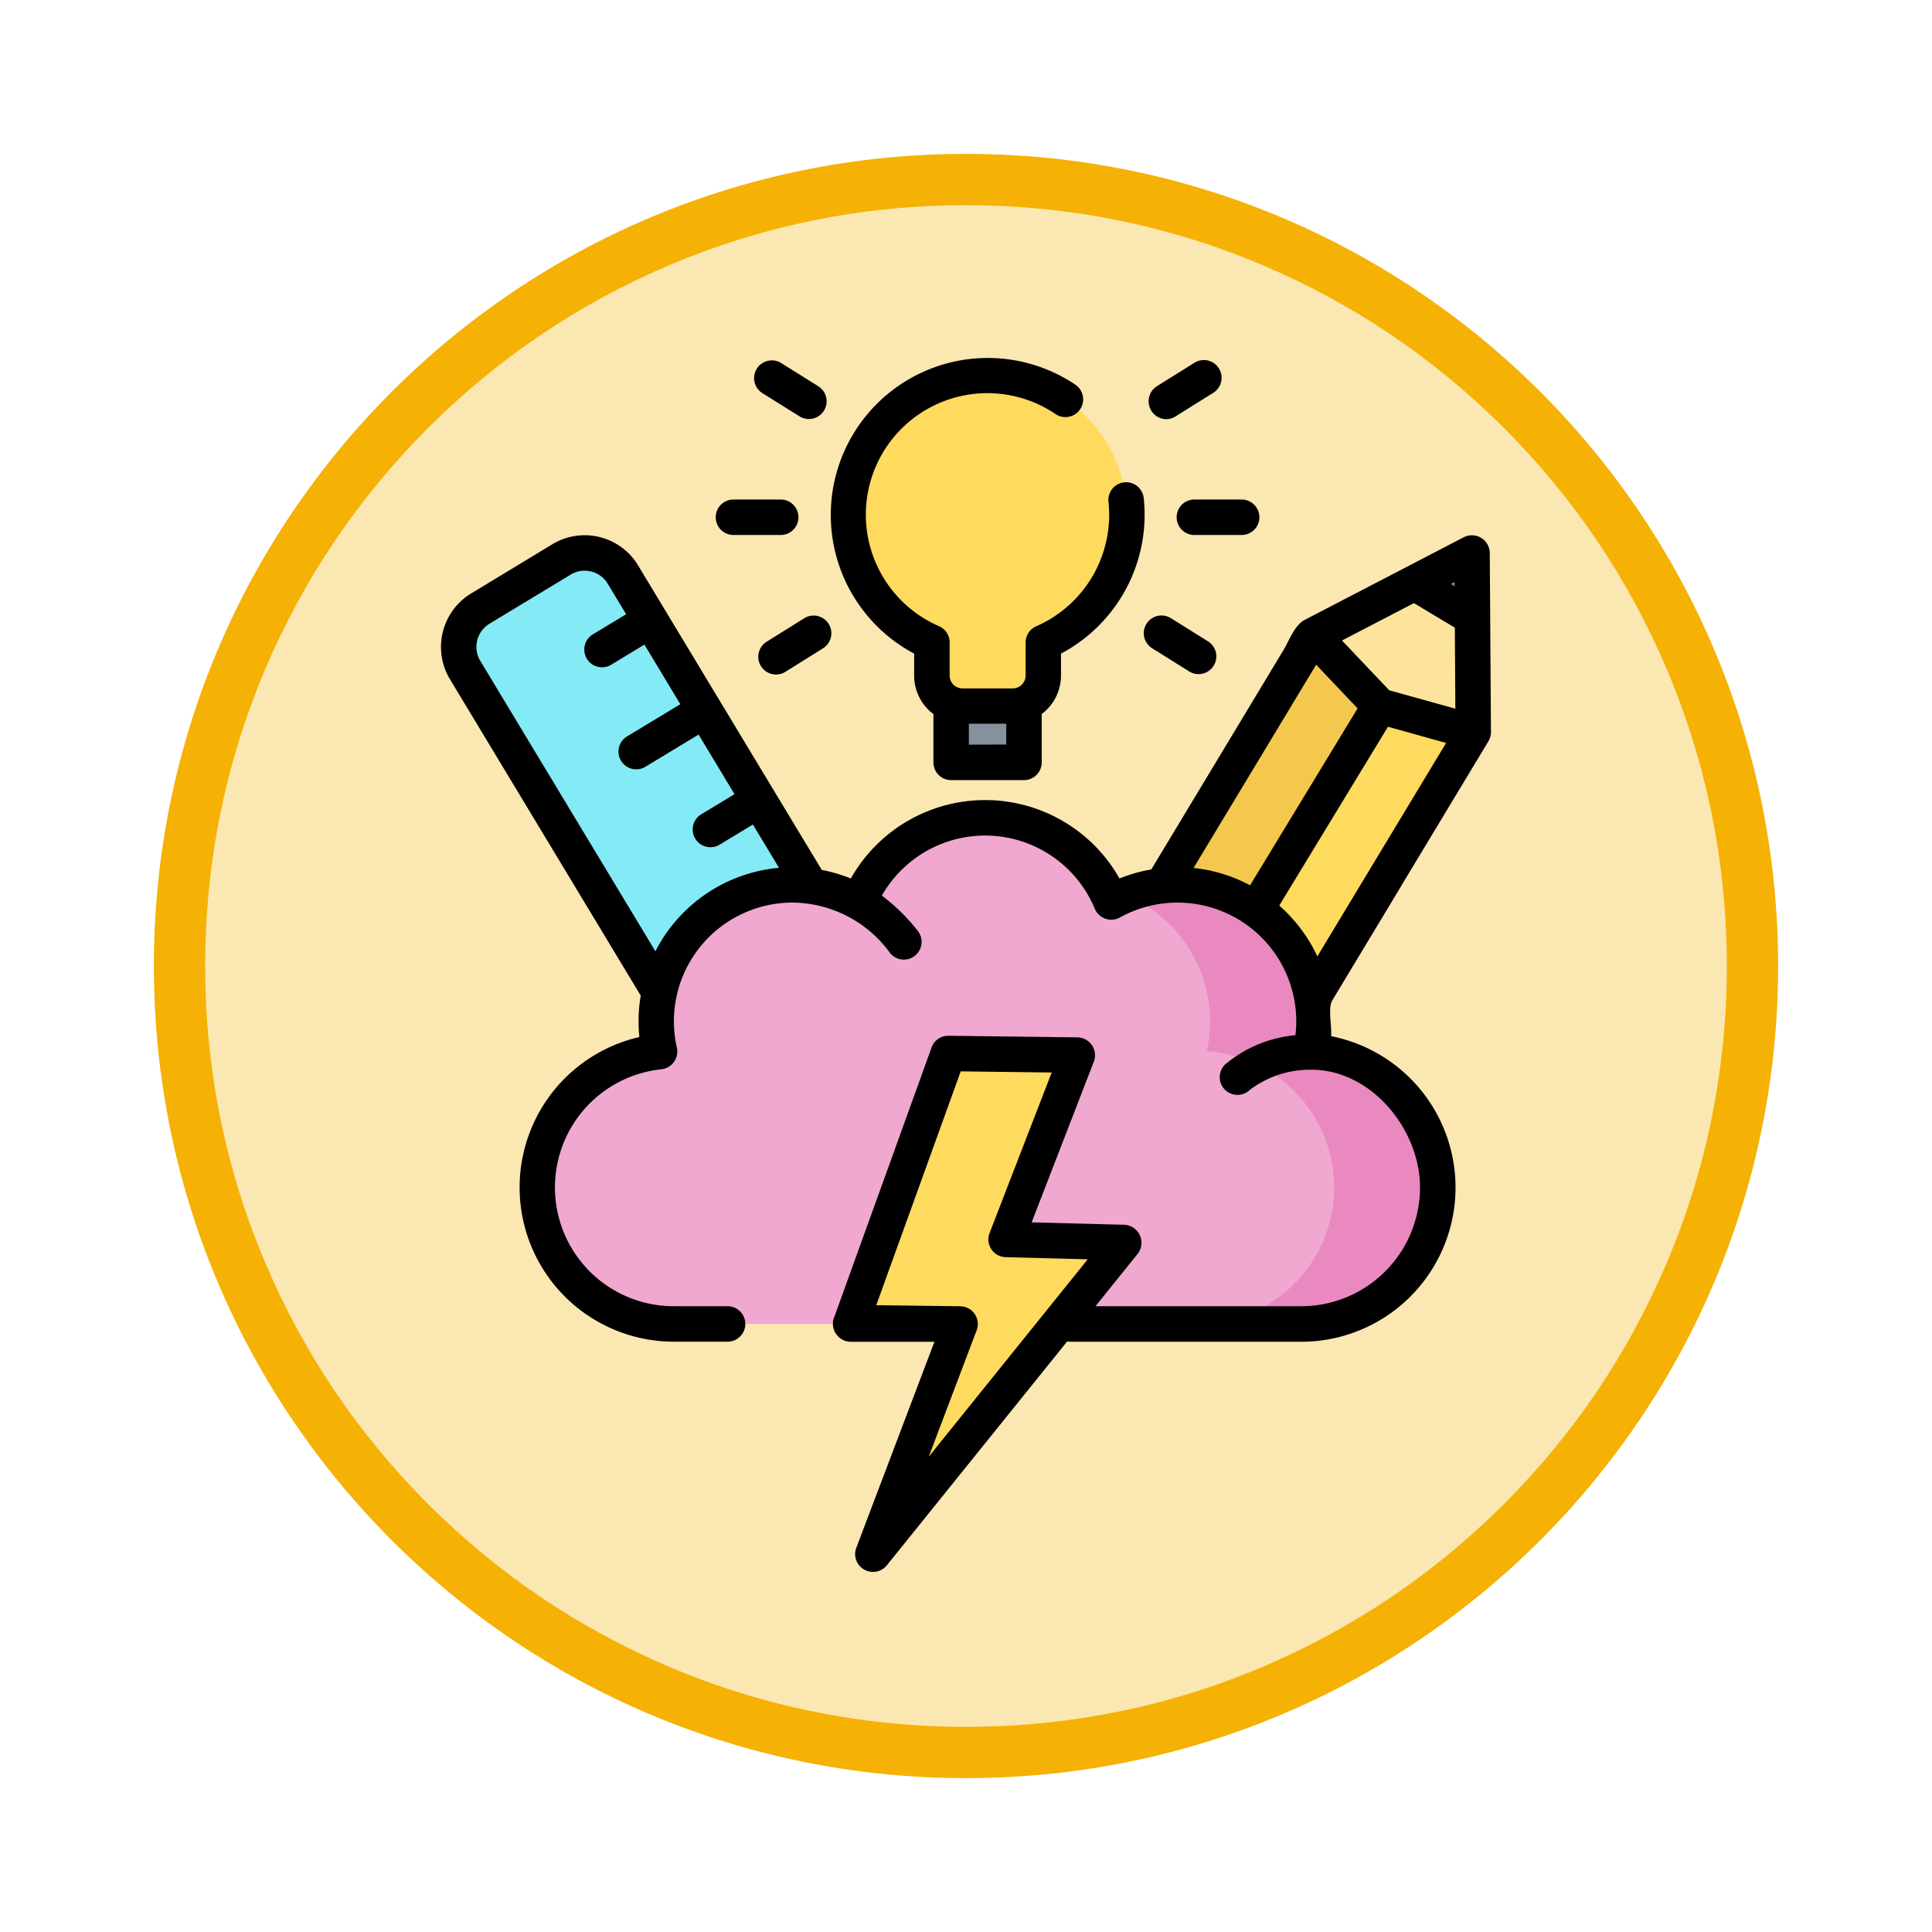 <svg xmlns="http://www.w3.org/2000/svg" xmlns:xlink="http://www.w3.org/1999/xlink" width="113" height="113" viewBox="0 0 113 113">
  <defs>
    <filter id="Trazado_982547" x="0" y="0" width="113" height="113" filterUnits="userSpaceOnUse">
      <feOffset dy="3" input="SourceAlpha"/>
      <feGaussianBlur stdDeviation="3" result="blur"/>
      <feFlood flood-opacity="0.161"/>
      <feComposite operator="in" in2="blur"/>
      <feComposite in="SourceGraphic"/>
    </filter>
  </defs>
  <g id="Grupo_1223812" data-name="Grupo 1223812" transform="translate(-1165 -1424.712)">
    <g id="Grupo_1211533" data-name="Grupo 1211533" transform="translate(840.229 -678)">
      <g id="Grupo_1210969" data-name="Grupo 1210969" transform="translate(333.771 2108.712)">
        <g id="Grupo_1210937" data-name="Grupo 1210937" transform="translate(0 0)">
          <g id="Grupo_1174742" data-name="Grupo 1174742">
            <g id="Grupo_1163948" data-name="Grupo 1163948">
              <g id="Grupo_1158168" data-name="Grupo 1158168" transform="translate(0)">
                <g id="Grupo_1152576" data-name="Grupo 1152576">
                  <g id="Grupo_1148633" data-name="Grupo 1148633">
                    <g id="Grupo_1148525" data-name="Grupo 1148525">
                      <g transform="matrix(1, 0, 0, 1, -9, -6)" filter="url(#Trazado_982547)">
                        <g id="Trazado_982547-2" data-name="Trazado 982547" transform="translate(9 6)" fill="#fbe7b2">
                          <path d="M 47.5 93.5 C 41.289 93.5 35.265 92.284 29.595 89.886 C 24.118 87.569 19.198 84.252 14.973 80.027 C 10.748 75.802 7.431 70.882 5.114 65.405 C 2.716 59.735 1.5 53.711 1.5 47.5 C 1.5 41.289 2.716 35.265 5.114 29.595 C 7.431 24.118 10.748 19.198 14.973 14.973 C 19.198 10.748 24.118 7.431 29.595 5.114 C 35.265 2.716 41.289 1.5 47.5 1.5 C 53.711 1.5 59.735 2.716 65.405 5.114 C 70.882 7.431 75.802 10.748 80.027 14.973 C 84.252 19.198 87.569 24.118 89.886 29.595 C 92.284 35.265 93.5 41.289 93.5 47.5 C 93.5 53.711 92.284 59.735 89.886 65.405 C 87.569 70.882 84.252 75.802 80.027 80.027 C 75.802 84.252 70.882 87.569 65.405 89.886 C 59.735 92.284 53.711 93.5 47.5 93.5 Z" stroke="none"/>
                          <path d="M 47.5 3 C 41.491 3 35.664 4.176 30.18 6.496 C 24.881 8.737 20.122 11.946 16.034 16.034 C 11.946 20.122 8.737 24.881 6.496 30.18 C 4.176 35.664 3 41.491 3 47.5 C 3 53.509 4.176 59.336 6.496 64.82 C 8.737 70.119 11.946 74.878 16.034 78.966 C 20.122 83.054 24.881 86.263 30.18 88.504 C 35.664 90.824 41.491 92 47.5 92 C 53.509 92 59.336 90.824 64.82 88.504 C 70.119 86.263 74.878 83.054 78.966 78.966 C 83.054 74.878 86.263 70.119 88.504 64.82 C 90.824 59.336 92 53.509 92 47.5 C 92 41.491 90.824 35.664 88.504 30.18 C 86.263 24.881 83.054 20.122 78.966 16.034 C 74.878 11.946 70.119 8.737 64.82 6.496 C 59.336 4.176 53.509 3 47.5 3 M 47.5 0 C 73.734 0 95 21.266 95 47.5 C 95 73.734 73.734 95 47.5 95 C 21.266 95 0 73.734 0 47.5 C 0 21.266 21.266 0 47.5 0 Z" stroke="none" fill="#f5b104"/>
                        </g>
                      </g>
                    </g>
                  </g>
                </g>
              </g>
            </g>
          </g>
        </g>
      </g>
    </g>
    <g id="lluvia-de-ideas_3_" data-name="lluvia-de-ideas (3)" transform="translate(1190.791 1445.641)">
      <path id="Trazado_1057962" data-name="Trazado 1057962" d="M215.121,137v2.79a1,1,0,0,0,1,1h2.257a1,1,0,0,0,1-1V137a1,1,0,0,0-1-1h-2.257A1,1,0,0,0,215.121,137Zm0,0" transform="translate(-185.282 -117.132)" fill="#86919e"/>
      <path id="Trazado_1057963" data-name="Trazado 1057963" d="M28.014,101.684,17.072,83.537a2.611,2.611,0,0,0-3.588-.886L8.728,85.527a2.62,2.62,0,0,0-.887,3.593l11.244,18.646Zm0,0" transform="translate(-6.43 -70.861)" fill="#84eaf5"/>
      <path id="Trazado_1057964" data-name="Trazado 1057964" d="M188.056,15.617a8.145,8.145,0,1,0-11.4,7.465v1.935a1.785,1.785,0,0,0,1.785,1.785h2.946a1.785,1.785,0,0,0,1.785-1.785V23.081a8.145,8.145,0,0,0,4.887-7.465Zm0,0" transform="translate(-147.942 -6.435)" fill="#feda5f"/>
      <path id="Trazado_1057965" data-name="Trazado 1057965" d="M340.887,101.175l5.078-8.42-.07-10.481-9.3,4.835-5.013,8.311Zm0,0" transform="translate(-285.585 -70.861)" fill="#fce49d"/>
      <path id="Trazado_1057966" data-name="Trazado 1057966" d="M312.226,121.248v0l-3.9-4.121-9.566,15.889,3.526,4.77,5.6,1.313,9.816-16.326Zm0,0" transform="translate(-257.314 -100.882)" fill="#f4c84e"/>
      <path id="Trazado_1057967" data-name="Trazado 1057967" d="M340.5,164.681l9.816-16.326-5.469-1.527-8.218,13.567Zm0,0" transform="translate(-289.935 -126.461)" fill="#feda5f"/>
      <path id="Trazado_1057968" data-name="Trazado 1057968" d="M414.163,82.273,410.84,84l3.349,2.061Zm0,0" transform="translate(-353.853 -70.861)" fill="#86919e"/>
      <path id="Trazado_1057969" data-name="Trazado 1057969" d="M71.8,223.556H85.314a7.984,7.984,0,0,0,.553-15.948A7.984,7.984,0,0,0,74.2,198.879a7.986,7.986,0,0,0-14.753,0,7.983,7.983,0,0,0-11.661,8.751,7.985,7.985,0,0,0,.828,15.926Zm0,0" transform="translate(-34.993 -167.05)" fill="#f0a8d0"/>
      <path id="Trazado_1057970" data-name="Trazado 1057970" d="M299.507,231.96a7.984,7.984,0,0,0-10.831-9.132,7.982,7.982,0,0,1,4.748,9.132,7.983,7.983,0,0,1-.553,15.948h6.083a7.983,7.983,0,0,0,.553-15.948Zm0,0" transform="translate(-248.634 -191.401)" fill="#ea89bf"/>
      <path id="Trazado_1057971" data-name="Trazado 1057971" d="M178.627,293.324l7.552.095-4.172,10.78,6.9.181-14.7,18.253,5.115-13.492-6.374-.08Zm0,0" transform="translate(-148.956 -252.637)" fill="#feda5f"/>
      <path id="Trazado_1057972" data-name="Trazado 1057972" d="M296.815,110.453l2.212,1.383a1.038,1.038,0,0,0,1.1-1.759l-2.212-1.382A1.037,1.037,0,0,0,296.815,110.453Zm0,0" transform="translate(-255.233 -93.475)"/>
      <path id="Trazado_1057973" data-name="Trazado 1057973" d="M299.409,4.352a1.034,1.034,0,0,0,.549-.158l2.212-1.383a1.037,1.037,0,0,0-1.1-1.759l-2.212,1.383a1.045,1.045,0,0,0,.55,1.916Zm0,0" transform="translate(-257 -0.764)"/>
      <path id="Trazado_1057974" data-name="Trazado 1057974" d="M310.219,60.787a1.037,1.037,0,0,0,1.037,1.037h2.765a1.037,1.037,0,0,0,0-2.074h-2.765a1.036,1.036,0,0,0-1.037,1.037Zm0,0" transform="translate(-267.189 -51.462)"/>
      <path id="Trazado_1057975" data-name="Trazado 1057975" d="M136.577,108.7l-2.212,1.382a1.037,1.037,0,0,0,1.1,1.759l2.212-1.383A1.037,1.037,0,0,0,136.577,108.7Zm0,0" transform="translate(-115.318 -93.476)"/>
      <path id="Trazado_1057976" data-name="Trazado 1057976" d="M132.362,2.81l2.212,1.382a1.037,1.037,0,0,0,1.1-1.758l-2.212-1.383a1.038,1.038,0,0,0-1.1,1.759Zm0,0" transform="translate(-113.591 -0.763)"/>
      <path id="Trazado_1057977" data-name="Trazado 1057977" d="M117.11,61.824h2.765a1.037,1.037,0,0,0,0-2.074H117.11A1.037,1.037,0,0,0,117.11,61.824Zm0,0" transform="translate(-100.002 -51.462)"/>
      <path id="Trazado_1057978" data-name="Trazado 1057978" d="M169.175,17.3v1.285a2.816,2.816,0,0,0,1.127,2.251v2.826a1.037,1.037,0,0,0,1.037,1.037H175.6a1.037,1.037,0,0,0,1.037-1.037V20.833a2.815,2.815,0,0,0,1.127-2.251V17.3A9.19,9.19,0,0,0,182.6,8.175a1.037,1.037,0,0,0-2.061.226,7.117,7.117,0,0,1-4.223,7.3,1.038,1.038,0,0,0-.621.95v1.935a.749.749,0,0,1-.748.748H172a.749.749,0,0,1-.748-.748V16.646a1.036,1.036,0,0,0-.621-.95,7.108,7.108,0,1,1,6.823-12.4,1.037,1.037,0,0,0,1.163-1.717A9.182,9.182,0,1,0,169.175,17.3Zm3.2,5.325V21.4h2.187v1.219Zm0,0" transform="translate(-141.499 0)"/>
      <path id="Trazado_1057979" data-name="Trazado 1057979" d="M56.186,95.273l0-.007,5.078-8.421a1.054,1.054,0,0,0,.149-.542l-.07-10.481a1.046,1.046,0,0,0-1.515-.914l-9.306,4.835c-.6.313-.909,1.212-1.231,1.745L41.546,94.341a9.029,9.029,0,0,0-1.859.528,9.024,9.024,0,0,0-15.714,0,9.059,9.059,0,0,0-1.7-.5L11.53,76.558A3.649,3.649,0,0,0,6.517,75.32L1.762,78.2A3.661,3.661,0,0,0,.524,83.212l11.161,18.509a9.031,9.031,0,0,0-.081,2.423,9.023,9.023,0,0,0,2.017,17.817h3.143a1.037,1.037,0,0,0,0-2.074H13.62a6.948,6.948,0,0,1-.721-13.859,1.046,1.046,0,0,0,.9-1.26,6.944,6.944,0,0,1,6.774-8.489,7.125,7.125,0,0,1,5.7,2.956,1.037,1.037,0,0,0,1.643-1.264,11.04,11.04,0,0,0-2.129-2.1,6.949,6.949,0,0,1,12.458.774,1.047,1.047,0,0,0,1.462.508,6.948,6.948,0,0,1,10.319,6.075,6.839,6.839,0,0,1-.049.807,7.44,7.44,0,0,0-4.129,1.728,1.037,1.037,0,0,0,1.467,1.466,5.86,5.86,0,0,1,3.583-1.176c3.544,0,6.366,3.521,6.366,6.887a6.955,6.955,0,0,1-6.947,6.948H38.281l2.478-3.077a1.053,1.053,0,0,0-.781-1.687l-5.429-.143,3.641-9.408a1.047,1.047,0,0,0-.954-1.411l-7.552-.094a1.031,1.031,0,0,0-.988.685l-5.672,15.713a1.053,1.053,0,0,0,.929,1.5h4.909l-4.582,12.085a1.044,1.044,0,0,0,1.777,1.018l10.569-13.121a1.043,1.043,0,0,0,.185.017H50.32a9.021,9.021,0,0,0,1.743-17.872c.054-.557-.2-1.644.068-2.092ZM12.544,99.13,2.3,82.141a1.584,1.584,0,0,1,.536-2.171L7.59,77.095a1.573,1.573,0,0,1,2.164.534l1.077,1.785L8.883,80.592a1.037,1.037,0,0,0,1.073,1.775L11.9,81.19,14,84.676l-3.116,1.885a1.037,1.037,0,0,0,1.073,1.775l3.113-1.883,2.1,3.486-1.947,1.177A1.037,1.037,0,1,0,16.3,92.89l1.945-1.176,1.525,2.53a9.035,9.035,0,0,0-7.229,4.886Zm18.789,22.16a1.037,1.037,0,0,0-.956-1.4l-4.917-.062L30.4,106.151l5.321.067-3.632,9.388a1.037,1.037,0,0,0,.94,1.411l4.8.126-9.3,11.548ZM44.019,94.254l2.856-4.735.006-.009,4.308-7.145,2.424,2.557L47.324,95.268a8.963,8.963,0,0,0-3.305-1.014ZM55.464,83.862,52.7,80.95l4.208-2.186L59.3,80.2l.031,4.738Zm3.823-6.089-.217-.13.215-.112ZM49.031,96.453,55.39,85.994l3.4.949L51.26,99.424a9.071,9.071,0,0,0-2.23-2.971Zm0,0" transform="translate(0 -64.417)"/>
    </g>
  </g>
</svg>
